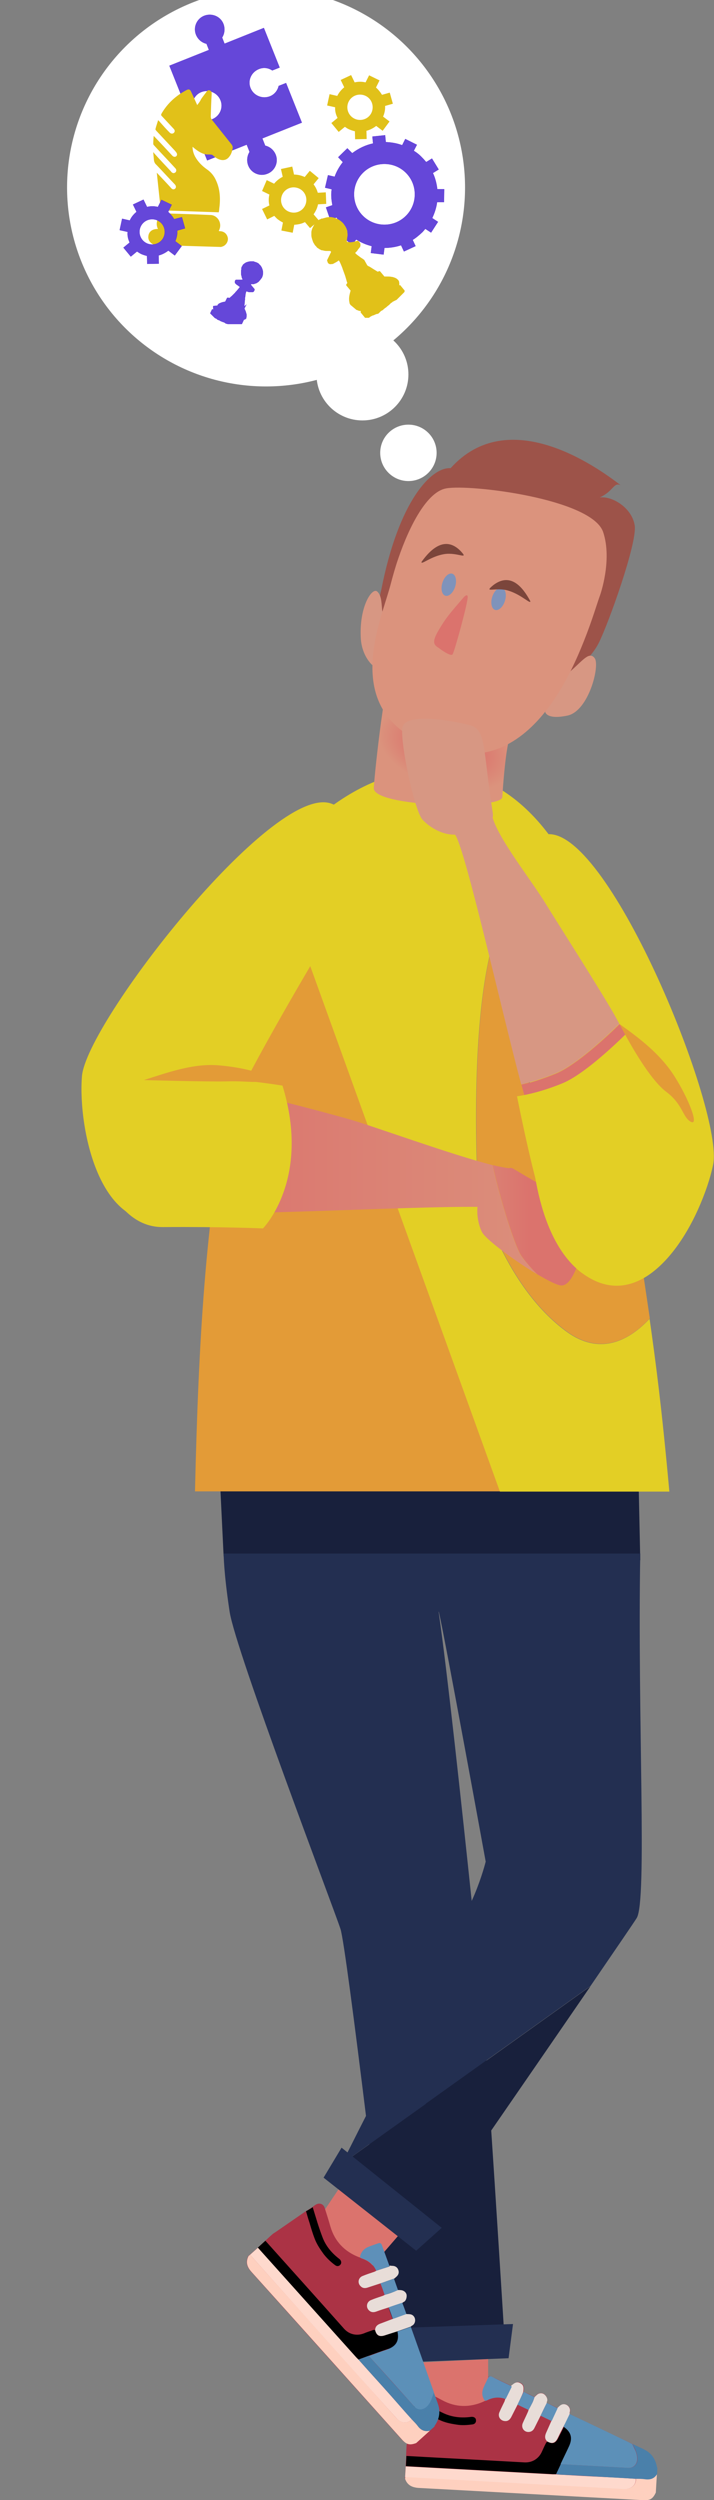 <?xml version="1.0" encoding="utf-8"?>
<!-- Generator: Adobe Illustrator 26.1.0, SVG Export Plug-In . SVG Version: 6.00 Build 0)  -->
<svg version="1.1" id="Calque_1" xmlns="http://www.w3.org/2000/svg" xmlns:xlink="http://www.w3.org/1999/xlink" x="0px" y="0px"
	 viewBox="0 0 321.5 1125.7" style="enable-background:new 0 0 321.5 1125.7;" xml:space="preserve">
<rect x="0" y="0" width="321.5" height="1125.7" fill="#808080" stroke="none"/>
<style type="text/css">
	.st0{fill:#AB3345;}
	.st1{fill:#18203C;}
	.st2{fill:#232F51;}
	.st3{fill:#DB736D;}
	.st4{fill:#E3CF25;}
	.st5{fill:#E39B37;}
	.st6{fill:url(#SVGID_1_);}
	.st7{fill:#FED0BF;}
	.st8{fill:#FED9CD;}
	.st9{fill:#4A80AA;}
	.st10{fill:#5C90B8;}
	.st11{fill:#E8DDD8;}
	.st12{fill:#E8DDD9;}
	.st13{fill:#5E90B9;}
	.st14{fill:#5F91B9;}
	.st15{fill:url(#SVGID_00000106865115777460764740000003689159256306339007_);}
	.st16{fill:#9D5349;}
	.st17{fill:#D79783;}
	.st18{fill:url(#SVGID_00000076566973320042323070000010172030276582882434_);}
	.st19{fill:#DB937D;}
	.st20{fill:#7F93BB;}
	.st21{fill:#7B453B;}
	.st22{fill:#FFFFFF;}
	.st23{fill:#6547D9;stroke:#4D1BD9;stroke-width:0.1;stroke-miterlimit:10;}
	.st24{fill:#E1C119;}
</style>
<g id="a">
</g>
<g id="b">
	<path class="st0" d="M290.7,1103.3c-1.9-1.1-4-1.9-6-2.9c-0.5-0.3-1-0.5-1.6-0.8c-8.9-4.2-17.8-8.5-26.6-12.7c0-0.2,0-0.5,0.1-0.7
		c0.7-1.7-0.8-3.8-2.8-3.7c-1.2,0.1-1.9,0.9-2.7,1.7c-1.6-0.8-3.3-1.6-4.9-2.3c0-0.2,0-0.5,0.1-0.7c0.5-1.1-0.3-2.5-1.2-3.2
		c-0.8-0.7-2.1-0.7-3.1,0c-0.5,0.3-0.9,0.8-1.3,1.2c-1.6-0.8-3.3-1.6-4.9-2.3c0-0.4,0.1-0.8,0.1-1.2c0.1-1.4-0.4-2.3-1.7-2.9
		c-1-0.5-2.1-0.2-3.1,0.7c-0.3,0.3-0.6,0.5-0.9,0.7c-2.9-1.4-5.8-2.7-8.7-4.1c-0.9-0.4-1.5-0.3-2,0.6c-0.6,1.4-1.4,2.8-2,4.3
		c-0.8,2.1-0.6,4.1,0.7,5.9c-0.1,0.1-0.2,0.2-0.4,0.2c-6.3,2.8-12.6,2.7-18.7-0.6c-2.6-1.4-5.2-2.8-7.9-4.2c-1.7-0.8-3.3,0-3.7,1.8
		c-0.1,0.6-0.2,1.2-0.3,1.8c-0.2,1.2-0.5,2.3-0.8,3.5c-0.9,5-1.8,10-2.8,15c-0.2,0.8-0.3,1.7-0.5,2.5c-0.1,1.5-0.2,3.1-0.2,4.6
		s-0.2,3.1-0.2,4.6c-0.1,1.6-0.2,3.2-0.3,4.8l-0.1,0.9c1,2.9,3.1,3.9,6.1,4.1c33.6,1.8,67.3,3.7,100.9,5.5c3.3,0.2,4.5-0.5,5.9-3.4
		c0.1-2.8,0.3-5.6,0.5-8.4c0-0.9,0.1-1.8,0.1-2.7c-0.1-0.2-0.2-0.3-0.2-0.5C295.1,1107.5,293.5,1105,290.7,1103.3L290.7,1103.3z"/>
	<path class="st0" d="M197.5,1083.4c-0.6-2.1-1.4-4.2-2.2-6.3c-0.2-0.6-0.4-1.1-0.6-1.7c-3.3-9.3-6.6-18.6-9.8-27.8
		c0.2-0.1,0.3-0.3,0.5-0.4c1.7-0.7,2.1-3.2,0.6-4.6c-0.9-0.8-2-0.7-3.1-0.7c-0.6-1.7-1.2-3.4-1.9-5.1c0.2-0.1,0.3-0.3,0.5-0.4
		c1.1-0.4,1.5-2,1.4-3.1c-0.1-1.1-1.1-2-2.2-2.2c-0.6-0.1-1.2,0-1.7-0.1c-0.6-1.7-1.2-3.4-1.8-5.1c0.3-0.3,0.6-0.5,0.9-0.8
		c1.1-1,1.3-1.9,0.8-3.2c-0.4-1.1-1.3-1.7-2.7-1.7c-0.4,0-0.8-0.1-1.2-0.1c-1.1-3-2.2-6-3.3-9.1c-0.3-0.9-0.8-1.3-1.8-0.9
		c-1.5,0.6-3,1-4.4,1.6c-2.1,0.9-3.3,2.4-3.7,4.7c-0.1,0-0.3,0-0.4-0.1c-6.5-2.5-10.8-7-12.8-13.7c-0.9-2.8-1.7-5.7-2.6-8.5
		c-0.6-1.8-2.3-2.4-3.9-1.4c-0.5,0.3-1,0.7-1.5,1.1c-1,0.6-2,1.3-3,1.9c-4.2,2.9-8.4,5.8-12.6,8.7c-0.7,0.5-1.4,1-2.1,1.4
		c-1.2,1-2.3,2.1-3.4,3.1c-1.2,1-2.3,2.1-3.4,3.1c-1.2,1.1-2.4,2.2-3.6,3.2l-0.7,0.6c-1.4,2.8-0.6,5,1.4,7.2
		c22.5,25.1,45,50.1,67.5,75.2c2.2,2.4,3.6,2.8,6.6,1.8c2.1-1.9,4.2-3.7,6.2-5.6c0.7-0.6,1.3-1.2,2-1.8c0.1-0.2,0.1-0.3,0.2-0.5
		C197.7,1089.5,198.3,1086.6,197.5,1083.4L197.5,1083.4z"/>
	<g>
		<path class="st1" d="M216.1,890.5c2.2,17.8,11.4,167.8,11.4,167.8h-50.1c0,0-3.2-27.2-7.3-61.1l0,0L216.1,890.5L216.1,890.5z"/>
		<polyline class="st1" points="287.2,651.2 288.3,702.5 100.7,700.8 98.3,651.2 284.3,651.2 		"/>
		<polygon class="st2" points="231,1046.4 173.3,1048.4 176,1063.9 229,1061.8 		"/>
		<polygon class="st3" points="219.8,1062.2 219.8,1083.7 188.1,1083.7 185.7,1063.9 		"/>
		<polygon class="st3" points="179.7,1006.2 165.6,1022.5 141.7,1001.7 152.8,985.2 		"/>
		<path class="st2" d="M100.7,699.5c0,0,0,8.5,2.7,26.2s46.9,133.6,49.9,142.8c1.4,4.1,6.4,42.8,11.5,84.2
			c-4.7,9.2-8.5,16.9-11,21.7l12.5-9c1.3,10.8,2.6,21.6,3.9,31.8l0,0l21.5-50l74.2-53c11.2-16.4,19.5-28.5,20.8-30.6
			c4.8-7.8,0.3-90,1.6-164.1L100.7,699.5L100.7,699.5z M212.4,855.9c-4.3-40.8-11.1-104.3-14.9-130.2h0.1
			c3,13.1,21.1,112.5,21.1,112.5C218.2,840.2,216.1,847.8,212.4,855.9L212.4,855.9z"/>
		<path class="st1" d="M151,980c0,0,1-2,2.8-5.6l0,0l112.1-80.1c-29.7,43.3-80.4,116.7-80.4,116.7L151,980L151,980z"/>
		<polygon class="st2" points="198.9,1003.1 153.8,967 145.7,980.5 187.4,1013.4 		"/>
	</g>
	<path class="st4" d="M148.8,361.7c-26.6-8.4-110,98.9-111.9,122.9c-1.9,24.1,8.7,75.7,43,63.2c34.3-12.5,56.5-51.9,56.5-51.9
		S179.4,371.4,148.8,361.7L148.8,361.7z"/>
	<path class="st5" d="M227.6,671.5H87.8c1.6-69,4.8-121.5,14.9-173.5c5.5-11,21.5-36.6,37-63.1L227.6,671.5L227.6,671.5z"/>
	<path class="st5" d="M255.5,599.7c-29.6-21.3-40.3-65.3-40.3-65.3s-4.9-86.5,10.4-119.8c-6.4,39.1,16.3,80.6,16.3,80.6
		s-8.9,56.9,20.7,78.2c9.9,7.1,19.1,6.6,27.3,2c0.9,6.1,1.8,12.2,2.7,18.2C282.5,604.5,269.6,609.8,255.5,599.7L255.5,599.7z"/>
	<g>
		
			<linearGradient id="SVGID_1_" gradientUnits="userSpaceOnUse" x1="875.6" y1="573.874" x2="832.99" y2="574.254" gradientTransform="matrix(-1 0 0 -1 1071.28 1126)">
			<stop  offset="0" style="stop-color:#DB937D"/>
			<stop  offset="1" style="stop-color:#DB736D"/>
		</linearGradient>
		<path class="st6" d="M241.5,532.3c-3-1.7-6.2-3.6-9.9-5.8c-1.1-0.7-1.7-0.8-2.4-0.5c-1.8-0.2-4.3-0.7-7.3-1.4l0,0
			c3.6,16.3,10.1,36.7,12.9,40.8c2.8,4.1,7.2,8.4,7.2,8.4l3.5,2c2.8,1.5,5.1,2.6,6.6,2.9c3,0.7,5.5-2.9,7.5-7.9
			C249.7,562,244.4,547.2,241.5,532.3L241.5,532.3z"/>
		<path class="st4" d="M247,375.6c-26-34.5-63.3-37.8-97.8-12.5c-13.4,9.8-28.3,63.7-40.9,128.3c5.5-11,15.9-30,31.4-56.4
			l85.4,236.6h76.3c-3.5-38.5-6.1-58-8.9-77.8c-10.1,10.8-23,16.1-37.1,6c-29.6-21.3-40.3-65.3-40.3-65.3s-4.9-86.5,10.4-119.8
			c-6.4,39.1,13.3,68.1,13.3,68.1s-2.1,25,2.6,49.6c2.8,14.9,8.2,29.6,18,38.6c1,0.9,2,1.8,3.1,2.5c9.9,7.1,19.1,6.6,27.3,2
			c10.3-5.9,18.8-18.3,24.4-30.7c3.3-7.3,5.7-14.5,6.9-20.4C326,500.6,274.9,374.7,247,375.6L247,375.6z"/>
	</g>
	<path class="st3" d="M279,461.1c3.2,5.9,3.8,6.9,5.3,10c1.3,2.5-26.2,42.8-44.3,33c-0.4-0.2-0.9-1.5-1.7-3.7
		c-0.9-2.7-2.1-6.9-3.5-12c3.7-0.8,9.1-2.4,15.5-5C259.7,479.5,273.6,466.4,279,461.1L279,461.1z"/>
	<path class="st4" d="M305.7,499.9c-11.9-18.7-21.4-36.8-21.4-36.8s-19.1,19.7-30.9,24.6c-11.8,4.9-20.6,5.9-20.6,5.9
		s9.1,46.4,14.3,55.3S305.7,499.9,305.7,499.9L305.7,499.9z"/>
	<g>
		<path class="st0" d="M187.2,1080.1c0.1-0.6,0.2-1.2,0.3-1.8c0.4-1.8,2-2.6,3.7-1.8c2.6,1.4,5.2,2.8,7.9,4.2
			c6.1,3.3,12.4,3.4,18.7,0.6c0.1-0.1,0.2-0.2,0.4-0.2c0.4-0.1,0.7-0.2,1-0.3c2.7-1.3,5.5-1.6,8.3-0.5c-0.1,0.3-0.2,0.7-0.3,1
			c-0.8,1.7-1.6,3.4-2.4,5.1c-0.8,1.8,0.6,3.7,2.6,3.8c1.4,0.1,2.2-0.7,2.8-1.8c0.9-1.8,1.8-3.7,2.8-5.5c1.7,0.8,3.3,1.6,5,2.4
			c-0.1,0.4-0.2,0.8-0.4,1.1c-0.7,1.6-1.6,3.2-2.2,4.8c-0.9,2.1,0.6,4.2,2.8,4c1.2-0.1,2-0.9,2.5-1.9c0.9-1.8,1.8-3.6,2.7-5.4
			c1.7,0.8,3.3,1.6,5,2.4c-0.8,1.8-1.6,3.6-2.4,5.4c-0.6,1.3-0.7,2.6,0.4,3.8c-0.2,0.2-0.4,0.4-0.6,0.6c-0.6,1.3-1.3,2.6-1.9,4
			c-1.2,2.9-4.1,5.1-7.9,4.8c-17.7-1-35.4-2-53.1-2.9l0.2-4.6c0.2-0.8,0.4-1.7,0.5-2.5c0.9-5,1.8-10,2.8-15c1.6,0.9,3.2,1.8,4.8,2.6
			c2.2,1.2,4.4,2.3,6.7,3.4c2.5,1.1,5.1,1.7,7.8,2.1c2.4,0.3,4.7,0.2,7.1-0.1c1.2-0.2,1.6-1,1.5-2.1c-0.2-0.9-1.1-1.4-2.1-1.3
			c-4.3,0.6-8.5,0.2-12.4-1.6C195.6,1084.6,191.4,1082.3,187.2,1080.1L187.2,1080.1z"/>
		<path class="st7" d="M295.3,1122.3c-1.4,2.9-2.6,3.6-5.9,3.4c-33.6-1.8-67.3-3.7-100.9-5.5c-2.9-0.2-5.1-1.2-6.1-4.1l0.1-0.9
			c32.9,1.8,65.8,3.6,98.7,5.4c2.7,0.2,5.3-1.4,5.2-4.6c1.4,0.1,2.7,0,4,0.2c2.3,0.3,4.1-0.3,5.4-2.4L295.3,1122.3L295.3,1122.3z"/>
		<path class="st8" d="M286.3,1116.1c0.1,3.2-2.5,4.7-5.2,4.6c-32.9-1.8-65.8-3.6-98.7-5.4l0.3-4.8c22.1,1.2,44.1,2.4,66.2,3.6
			c0.5,0,0.9,0,1.4,0c0.4,0,0.9,0.1,1.3,0.1c6.9,0.4,13.9,0.8,20.8,1.1C277.1,1115.5,281.7,1115.8,286.3,1116.1L286.3,1116.1z"/>
		<path d="M250.4,1114c-0.5,0-1,0-1.4,0c-22.1-1.2-44.1-2.4-66.2-3.6l0.2-4.6c17.7,1,35.4,1.9,53.1,2.9c3.8,0.2,6.6-1.9,7.9-4.8
			c0.6-1.3,1.2-2.7,1.9-4c0.1-0.2,0.4-0.4,0.6-0.6c2.1,1.3,3.6,0.9,4.8-1.4c0.9-1.8,1.8-3.5,2.6-5.2c3.6,2.3,4.3,5.2,2.4,9.1
			c-1.3,2.6-2.5,5.2-3.7,7.8L250.4,1114L250.4,1114z"/>
		<path class="st9" d="M250.4,1114c0.7-1.5,1.4-3,2.1-4.5c10.2,0.6,20.4,1.1,30.6,1.7c1.7,0.1,3.2-1,3.7-2.6c0.5-1.7,0.1-3.4-0.5-5
			c-0.4-1.1-1-2.1-1.5-3.2c2,1,4.1,1.8,6,2.9c2.8,1.6,4.4,4.2,5,7.4c0,0.2,0.1,0.3,0.2,0.5l-0.1,2.7c-1.2,2.1-3,2.7-5.4,2.4
			c-1.3-0.2-2.7-0.2-4-0.2c-4.6-0.3-9.2-0.5-13.9-0.8c-6.9-0.4-13.9-0.8-20.8-1.1C251.2,1114.1,250.8,1114,250.4,1114L250.4,1114z"
			/>
		<path class="st10" d="M284.7,1100.4c0.5,1.1,1,2.1,1.5,3.2c0.6,1.6,1,3.3,0.5,5c-0.5,1.6-2,2.7-3.7,2.6
			c-10.2-0.6-20.4-1.1-30.6-1.7c1.2-2.6,2.5-5.2,3.7-7.8c1.9-3.9,1.1-6.7-2.4-9.1c0.9-1.9,1.8-3.8,2.8-5.7
			c8.9,4.2,17.8,8.5,26.6,12.7C283.7,1099.9,284.2,1100.2,284.7,1100.4L284.7,1100.4z"/>
		<path class="st11" d="M233,1082.8c-0.9,1.8-1.9,3.7-2.8,5.5c-0.6,1.1-1.4,1.9-2.8,1.8c-2-0.1-3.3-1.9-2.6-3.8
			c0.7-1.7,1.6-3.4,2.4-5.1c0.1-0.3,0.2-0.7,0.3-1c0.9-1.8,1.8-3.7,2.7-5.5c0-0.1-0.1-0.2-0.2-0.4c0.3-0.2,0.6-0.5,0.9-0.7
			c1-0.9,2.1-1.2,3.1-0.7c1.3,0.6,1.8,1.4,1.7,2.9c0,0.4-0.1,0.8-0.1,1.2C234.9,1078.9,233.9,1080.8,233,1082.8L233,1082.8z"/>
		<path class="st11" d="M243.4,1087.7c-0.9,1.8-1.8,3.6-2.7,5.4c-0.5,1.1-1.3,1.8-2.5,1.9c-2.2,0.2-3.7-1.9-2.8-4
			c0.7-1.6,1.5-3.2,2.2-4.8c0.2-0.4,0.3-0.8,0.4-1.1c0.6-1.1,1.2-2.2,1.8-3.4c0.4-0.8,0.6-1.6,0.9-2.4c0.4-0.4,0.8-0.8,1.3-1.2
			c0.9-0.7,2.3-0.7,3.1,0c0.9,0.7,1.7,2.1,1.2,3.2c-0.1,0.2-0.1,0.4-0.1,0.7C245.2,1083.9,244.3,1085.8,243.4,1087.7L243.4,1087.7z"
			/>
		<path class="st12" d="M256.5,1086.9c-0.9,1.9-1.8,3.8-2.8,5.7c-0.9,1.7-1.8,3.5-2.6,5.2c-1.1,2.3-2.6,2.7-4.8,1.4
			c-1.1-1.2-1-2.4-0.4-3.8c0.8-1.8,1.6-3.6,2.4-5.4c0.9-1.9,1.8-3.9,2.7-5.8c0.8-0.7,1.4-1.6,2.7-1.7c2-0.1,3.5,2,2.8,3.7
			C256.5,1086.5,256.5,1086.7,256.5,1086.9L256.5,1086.9z"/>
		<path d="M187.2,1080.1c4.2,2.2,8.3,4.5,12.6,6.5c3.9,1.8,8.1,2.2,12.4,1.6c1.1-0.1,2,0.4,2.1,1.3c0.2,1-0.3,1.9-1.5,2.1
			c-2.3,0.3-4.7,0.5-7.1,0.1c-2.7-0.4-5.3-0.9-7.8-2.1c-2.3-1-4.5-2.2-6.7-3.4c-1.6-0.8-3.2-1.7-4.8-2.6
			C186.7,1082.4,187,1081.3,187.2,1080.1L187.2,1080.1z"/>
		<path class="st13" d="M230.2,1074.3c0.1,0.1,0.2,0.3,0.2,0.4c-0.9,1.8-1.8,3.7-2.7,5.5c-2.9-1.1-5.6-0.8-8.3,0.5
			c-0.3,0.2-0.7,0.2-1,0.3c-1.4-1.8-1.6-3.8-0.7-5.9c0.6-1.5,1.3-2.8,2-4.3c0.4-1,1.1-1.1,2-0.6
			C224.4,1071.6,227.3,1072.9,230.2,1074.3L230.2,1074.3z"/>
		<path class="st14" d="M251.1,1084.3c-0.9,1.9-1.8,3.9-2.7,5.8c-1.7-0.8-3.3-1.6-5-2.4c0.9-1.9,1.9-3.9,2.8-5.8
			C247.8,1082.7,249.5,1083.5,251.1,1084.3L251.1,1084.3z"/>
		<path class="st14" d="M240.7,1079.3c-0.3,0.8-0.6,1.6-0.9,2.4c-0.6,1.2-1.2,2.3-1.8,3.4c-1.7-0.8-3.3-1.6-5-2.4
			c0.9-1.9,1.9-3.8,2.8-5.8C237.5,1077.8,239.1,1078.5,240.7,1079.3L240.7,1079.3z"/>
	</g>
	<g>
		<path class="st0" d="M140.8,993.8c0.5-0.4,1-0.7,1.5-1.1c1.6-1,3.3-0.4,3.9,1.4c0.9,2.8,1.8,5.7,2.6,8.5c2,6.7,6.4,11.2,12.8,13.7
			c0.1,0,0.3,0.1,0.4,0.1c0.3,0.2,0.6,0.4,1,0.5c2.9,1,5,2.7,6.3,5.5c-0.3,0.2-0.6,0.4-1,0.5c-1.8,0.7-3.6,1.2-5.3,1.9
			c-1.8,0.8-2.2,3-0.9,4.5c0.9,1,2,1.1,3.2,0.7c1.9-0.7,3.9-1.3,5.8-1.9c0.6,1.7,1.2,3.5,1.9,5.2c-0.4,0.2-0.7,0.4-1.1,0.5
			c-1.7,0.6-3.3,1.1-5,1.8c-2.1,0.8-2.5,3.4-0.8,4.8c0.9,0.8,2,0.8,3.1,0.4c1.9-0.6,3.8-1.3,5.7-1.9c0.6,1.7,1.2,3.5,1.9,5.2
			c-1.8,0.7-3.7,1.4-5.5,2.1c-1.4,0.5-2.3,1.4-2.4,2.9c-0.3,0-0.6-0.1-0.9,0c-1.4,0.5-2.8,0.9-4.1,1.5c-2.9,1.2-6.5,0.7-9-2.1
			c-11.8-13.2-23.6-26.4-35.4-39.6l3.4-3.1c0.7-0.5,1.4-0.9,2.1-1.4c4.2-2.9,8.4-5.8,12.6-8.7c0.5,1.8,1,3.5,1.6,5.3
			c0.8,2.4,1.5,4.8,2.3,7.1c1,2.5,2.4,4.8,4.1,7c1.4,1.9,3.2,3.5,5.1,4.9c0.9,0.7,1.9,0.5,2.5-0.4c0.5-0.7,0.2-1.8-0.6-2.4
			c-3.4-2.6-6.1-5.8-7.6-9.8C143.5,1002.9,142.2,998.3,140.8,993.8L140.8,993.8z"/>
		<path class="st7" d="M187.4,1100c-3,1.1-4.4,0.7-6.6-1.8c-22.5-25.1-45-50.2-67.5-75.2c-2-2.2-2.8-4.4-1.4-7.2l0.7-0.6
			c22,24.5,44,49,65.9,73.6c1.8,2,4.8,2.8,6.9,0.5c0.9,1,1.9,1.9,2.7,3c1.4,1.9,3.1,2.7,5.5,2.1L187.4,1100L187.4,1100z"/>
		<path class="st8" d="M185.4,1089.3c-2.1,2.3-5.1,1.6-6.9-0.5c-22-24.5-44-49.1-65.9-73.6l3.6-3.2c14.8,16.5,29.5,32.9,44.3,49.4
			c0.3,0.3,0.7,0.7,1,1c0.3,0.3,0.6,0.7,0.8,1c4.6,5.2,9.3,10.3,13.9,15.5C179.3,1082.4,182.3,1085.9,185.4,1089.3L185.4,1089.3z"/>
		<path d="M161.4,1062.4c-0.3-0.3-0.7-0.7-1-1c-14.8-16.5-29.5-32.9-44.3-49.4l3.4-3.1c11.8,13.2,23.7,26.4,35.4,39.6
			c2.5,2.8,6,3.3,9,2.1c1.4-0.6,2.8-1,4.1-1.5c0.3-0.1,0.6,0,0.9,0c0.6,2.5,1.9,3.2,4.4,2.4c1.9-0.6,3.7-1.2,5.6-1.8
			c0.9,4.2-0.6,6.7-4.7,8.1c-2.7,0.9-5.4,1.9-8.2,2.9L161.4,1062.4L161.4,1062.4z"/>
		<path class="st9" d="M161.4,1062.4c1.6-0.6,3.1-1.1,4.6-1.7c6.8,7.6,13.6,15.2,20.5,22.8c1.1,1.2,2.9,1.6,4.4,0.8
			c1.6-0.9,2.5-2.3,3.2-3.9c0.5-1.1,0.8-2.2,1.2-3.3c0.7,2.1,1.6,4.2,2.2,6.3c0.8,3.1,0.1,6.1-1.7,8.7c-0.1,0.1-0.1,0.3-0.2,0.5
			l-2,1.8c-2.3,0.6-4.1-0.2-5.5-2.1c-0.8-1.1-1.8-2-2.7-3c-3.1-3.4-6.1-6.9-9.2-10.4c-4.6-5.2-9.3-10.3-13.9-15.5
			C162,1063.1,161.7,1062.8,161.4,1062.4L161.4,1062.4z"/>
		<path class="st10" d="M195.4,1077.2c-0.4,1.1-0.8,2.2-1.2,3.3c-0.7,1.6-1.6,3.1-3.2,3.9c-1.5,0.8-3.3,0.5-4.4-0.8
			c-6.8-7.6-13.6-15.2-20.5-22.8c2.7-1,5.4-2,8.2-2.9c4.1-1.4,5.6-3.9,4.7-8.1c2-0.7,4-1.4,6-2.1c3.3,9.3,6.6,18.6,9.8,27.8
			C195,1076,195.2,1076.6,195.4,1077.2L195.4,1077.2z"/>
		<path class="st11" d="M171.3,1028.1c-1.9,0.6-3.9,1.3-5.8,1.9c-1.2,0.4-2.3,0.3-3.2-0.7c-1.4-1.4-1-3.7,0.9-4.5
			c1.7-0.7,3.5-1.3,5.3-1.9c0.3-0.1,0.6-0.3,1-0.5c1.9-0.6,3.9-1.3,5.8-1.9c0.1,0,0.1-0.3,0.1-0.4c0.4,0,0.8,0.1,1.2,0.1
			c1.4,0,2.3,0.7,2.7,1.7c0.5,1.3,0.2,2.3-0.8,3.2c-0.3,0.3-0.6,0.5-0.9,0.8C175.3,1026.7,173.3,1027.4,171.3,1028.1L171.3,1028.1z"
			/>
		<path class="st11" d="M175.1,1038.9c-1.9,0.6-3.8,1.2-5.7,1.9c-1.1,0.4-2.2,0.4-3.1-0.4c-1.7-1.4-1.3-4,0.8-4.8
			c1.6-0.7,3.3-1.2,5-1.8c0.4-0.1,0.7-0.3,1.1-0.5c1.2-0.4,2.4-0.7,3.6-1.2c0.8-0.3,1.6-0.7,2.4-1c0.6,0,1.2,0,1.7,0.1
			c1.1,0.2,2.1,1.1,2.2,2.2c0.1,1.1-0.3,2.7-1.4,3.1c-0.2,0.1-0.4,0.3-0.5,0.4C179.1,1037.5,177.1,1038.2,175.1,1038.9L175.1,1038.9
			z"/>
		<path class="st12" d="M184.9,1047.6c-2,0.7-4,1.4-6,2.1c-1.9,0.6-3.7,1.2-5.6,1.8c-2.4,0.8-3.8,0.1-4.4-2.4c0.1-1.6,1-2.4,2.4-2.9
			c1.9-0.7,3.7-1.4,5.5-2.1c2-0.7,4-1.5,6.1-2.2c1.1,0.1,2.2-0.1,3.1,0.7c1.5,1.3,1.1,3.9-0.6,4.6
			C185.3,1047.3,185.1,1047.5,184.9,1047.6L184.9,1047.6z"/>
		<path d="M140.8,993.8c1.4,4.5,2.7,9.1,4.4,13.5c1.5,4,4.2,7.2,7.6,9.8c0.8,0.6,1.1,1.7,0.6,2.4c-0.6,0.9-1.6,1.1-2.5,0.4
			c-1.9-1.4-3.6-3-5.1-4.9c-1.6-2.2-3.1-4.4-4.1-7c-0.9-2.3-1.6-4.7-2.3-7.1c-0.6-1.8-1.1-3.5-1.6-5.3
			C138.8,995.1,139.8,994.5,140.8,993.8L140.8,993.8z"/>
		<path class="st13" d="M175.3,1020.1c-0.1,0.1-0.1,0.4-0.1,0.4c-1.9,0.7-3.9,1.3-5.8,1.9c-1.2-2.8-3.4-4.5-6.3-5.5
			c-0.3-0.1-0.6-0.3-1-0.5c0.3-2.3,1.6-3.8,3.7-4.7c1.4-0.6,3-1.1,4.4-1.6c1-0.4,1.5,0,1.8,0.9
			C173.1,1014,174.2,1017.1,175.3,1020.1L175.3,1020.1z"/>
		<path class="st14" d="M183,1041.9c-2,0.7-4,1.5-6.1,2.2c-0.6-1.7-1.2-3.5-1.9-5.2c2-0.7,4.1-1.4,6.1-2.1
			C181.8,1038.5,182.4,1040.2,183,1041.9L183,1041.9z"/>
		<path class="st14" d="M179.2,1031.1c-0.8,0.3-1.6,0.8-2.4,1c-1.2,0.4-2.4,0.8-3.6,1.2c-0.6-1.7-1.2-3.5-1.9-5.2
			c2-0.7,4.1-1.4,6.1-2.1C178,1027.7,178.6,1029.4,179.2,1031.1L179.2,1031.1z"/>
	</g>
	
		<linearGradient id="SVGID_00000153687122455204271960000007238126132660793985_" gradientUnits="userSpaceOnUse" x1="806.8" y1="591.939" x2="981.27" y2="591.939" gradientTransform="matrix(-1 0 0 -1 1071.28 1126)">
		<stop  offset="0" style="stop-color:#DB937D"/>
		<stop  offset="1" style="stop-color:#DB736D"/>
	</linearGradient>
	<path style="fill:url(#SVGID_00000153687122455204271960000007238126132660793985_);" d="M107.1,492.4c2.4-1.5,37.1,7.9,49.3,11.3
		c10.2,2.8,47.3,16.4,65.4,20.9l0,0c3.6,16.3,10.1,36.7,12.9,40.8c2.8,4.1,7.2,8.4,7.2,8.4l3.5,2c-10.2-5.6-26.5-17.3-28.4-21.1
		c-1.3-2.6-2.4-6.9-2-11.3c-32.8-0.3-117.7,4.6-120.6,1.9C80.1,530.6,104.7,493.9,107.1,492.4L107.1,492.4z"/>
	<path class="st4" d="M127.2,488.8c-27.6-4.4-90.6-9.6-89.7,4.3c0.9,13.9,8.9,59.6,35.8,59.4s45.1,0.6,45.1,0.6
		S140.2,531.1,127.2,488.8L127.2,488.8z"/>
	<path class="st5" d="M279,461.1c8.7,6.2,18.3,13.4,24.7,23.5c6.4,10.1,11.2,22.5,7.4,20.5s-3.5-7.8-11.1-13.5
		C290.8,484.7,279,461.1,279,461.1L279,461.1z"/>
	<path class="st5" d="M64.8,486.3c10.2-3.2,22.2-7.7,34-6.6c11.9,1,24.8,4.7,20.8,6.5s-8,0.4-17.5,0.7
		C92.7,487.1,64.8,486.3,64.8,486.3L64.8,486.3z"/>
	<path class="st16" d="M256.4,303.3c0,0,8.9-5.3,13.2-13.8s17.4-45,16.2-52.9S275.7,223.2,270,224c6.3-2.8,6.3-7.1,9.5-5.5
		c-11.5-8.9-50.7-36.5-76.6-7.7c-8.5-0.6-23.3,14.4-31.2,54.7c-2,7.3-1.4,16.8-1.4,16.8L256.4,303.3L256.4,303.3z"/>
	<path class="st17" d="M256.9,302.2c5.7-5,8.5-9.1,10.9-5.8s-2.7,23.8-12.3,25.8s-10-1.7-10-1.7L256.9,302.2L256.9,302.2z"/>
	<path class="st17" d="M172.2,275.5c-0.5-3-0.1-7.3-2.4-9.2s-8.3,7-7.3,21.7c0.7,7.8,5.2,11.5,5.2,11.5"/>
	<g>
		
			<radialGradient id="SVGID_00000104678082606108143080000014169735349859526335_" cx="168.602" cy="1174.247" r="31.33" gradientTransform="matrix(0.974 0.268 0.126 -0.557 -111.077 945.535)" gradientUnits="userSpaceOnUse">
			<stop  offset="1.000000e-02" style="stop-color:#DB746D"/>
			<stop  offset="0.44" style="stop-color:#DB756D"/>
			<stop  offset="1" style="stop-color:#DB937D"/>
		</radialGradient>
		<path style="fill:url(#SVGID_00000104678082606108143080000014169735349859526335_);" d="M199.2,335.1
			c-13.6-4.3-21.7-11.2-26.3-19.2c-0.4,2.8-0.9,6.2-1.4,9.8c-1.5,11.1-2.9,24.2-3.2,29.1c-0.4,8.7,57.6,9.8,57.9,4.1
			c0.2-3.7,0.8-12.4,1.9-20.1c0.4-2.5,0.8-4.8,1.3-6.9C221,337,211,338.9,199.2,335.1L199.2,335.1z"/>
		<path class="st19" d="M175.9,263.1c1-3.8,2.1-7.8,3.5-11.8c5.1-14.9,13-29.9,21.5-31.4c10.9-2,65.7,4.7,70.7,19.7
			c4.2,12.7-1.4,28.4-1.4,28.4c-1.2,3.2-3.5,11.2-7.3,20.7c-6.4,16.2-17,36.8-33.5,46c-8.4,4.7-18.4,6.4-30.2,3
			c-13.6-3.9-21.7-10.1-26.3-17.4C161.1,301.6,172.6,275.8,175.9,263.1L175.9,263.1z"/>
	</g>
	<ellipse transform="matrix(0.3 -0.954 0.954 0.3 -100.02 402.855)" class="st20" cx="224.4" cy="269.6" rx="5.2" ry="3"/>
	<ellipse transform="matrix(0.3 -0.954 0.954 0.3 -109.614 377.017)" class="st20" cx="202" cy="263.2" rx="5.2" ry="3"/>
	<path class="st3" d="M209,268.7c-6.8,7.9-8.2,9.5-11.4,14.9s-2.4,6.7-0.1,8.1c0,0,5.4,4.2,6.3,2.9s7-23.7,6.8-25.9
		C210.5,267.2,209,268.7,209,268.7L209,268.7z"/>
	<path class="st21" d="M238.8,270.7c-3.4-6.4-8.9-13.1-16.6-7.3c-4.9,4,1,0.7,6.9,2.6S238.9,272.2,238.8,270.7L238.8,270.7z"/>
	<path class="st21" d="M189.8,253c4.2-5.9,10.6-11.8,17.4-5.1c4.4,4.6-1.1,0.6-7.2,1.6S189.5,254.6,189.8,253L189.8,253z"/>
	<path class="st17" d="M181.2,327.6c1.2-7,22.7-3.1,30.3-1.1c7.6,2,5.8,10.2,10.4,39.6c0.1,1,0.1,1.5-0.1,2
		c3,10.2,17.5,28.2,24.1,39.1c3.6,5.9,26.7,42.1,31.8,51.6c0.4,0.8,0.8,1.5,1.2,2.2c-5.4,5.3-19.3,18.5-28.7,22.3
		c-6.3,2.6-11.8,4.1-15.5,5c-8.8-32.9-25.3-106.6-29.8-112.5l0,0c-6.3,0.2-12.1-3.9-14.7-6.8C186.7,365.1,180.1,334.7,181.2,327.6
		L181.2,327.6z"/>
	<g>
		<circle class="st22" cx="183.9" cy="203.9" r="12.7"/>
		<circle class="st22" cx="163.2" cy="168.6" r="20.7"/>
		<circle class="st22" cx="119.8" cy="84.4" r="89.6"/>
		<path class="st23" d="M121.5,43.4c2.1-0.8,3.5-2.6,4-4.7l3.3-1.3l7.1,17.8l-17.8,7.1l1.3,3.3c2.1,0.5,3.8,1.9,4.7,4
			c1.4,3.4-0.3,7.3-3.7,8.6c-3.4,1.4-7.3-0.3-8.6-3.7c-0.8-2.1-0.5-4.4,0.6-6.1l-1.3-3.3l-17.8,7.1l-7.1-17.8l3.3-1.3
			c1.8,1.2,4,1.5,6.1,0.6c3.4-1.4,5.1-5.2,3.7-8.6c-1.4-3.4-5.2-5-8.6-3.7c-2.1,0.8-3.5,2.6-4,4.7l-3.3,1.3l-7.1-17.8l17.8-7.1
			L93,19.7c-2.1-0.5-3.8-1.9-4.7-4c-1.4-3.4,0.3-7.3,3.7-8.6s7.3,0.3,8.6,3.7c0.8,2.1,0.5,4.4-0.6,6.1l1.1,2.8l17.7-7.1l7.1,17.8
			l-3.3,1.3c-1.8-1.2-4-1.5-6.1-0.6c-3.4,1.4-5.1,5.2-3.7,8.6S118.1,44.7,121.5,43.4L121.5,43.4z"/>
		<path class="st23" d="M149.7,92.4l-2.9,1l1.9,5.5l2.9-1c1.1,2.2,2.5,4.3,4.3,6.2l-1.9,2.4l4.5,3.7l1.9-2.4c2.2,1.4,4.5,2.4,7,3
			l-0.4,3.1l5.7,0.7l0.4-3c2.5,0,5.1-0.4,7.5-1.2l1.3,2.8l5.2-2.4l-1.3-2.8c1.5-0.9,2.9-2.1,4.3-3.4c0.5-0.5,1-1.1,1.4-1.6l2.6,1.7
			l3.1-4.8l-2.6-1.7c1.1-2.3,1.9-4.8,2.2-7.2l3.1,0l0.1-5.8l-3.1,0c-0.3-2.5-0.9-5-2-7.3l2.6-1.6l-3-4.9l-2.6,1.6
			c-0.6-0.7-1.2-1.4-1.9-2.1c-1.1-1.2-2.4-2.2-3.7-3l1.4-2.7l-5.2-2.6l-1.4,2.8c-2.4-0.9-4.9-1.3-7.4-1.4l-0.3-3.1l-5.7,0.6l0.3,3.1
			c-3.3,0.7-6.5,2.2-9.4,4.4l-2.2-2.2l-4.1,4l2.1,2.2c-1.6,2-2.9,4.3-3.7,6.6l-3-0.7l-1.3,5.6l3,0.7C149,87.3,149.2,89.9,149.7,92.4
			L149.7,92.4z M159.4,87.5c0-7.6,6.1-13.7,13.7-13.7s13.7,6.1,13.7,13.7s-6.1,13.7-13.7,13.7S159.4,95.1,159.4,87.5z"/>
		<g>
			<path class="st24" d="M160.1,139.2L160.1,139.2L160.1,139.2L160.1,139.2c0,0,0.1,0.1,0.1,0.1c0,0,0,0,0.1,0.1l0,0
				c0,0,0.1,0.1,0.2,0.1c0.1,0.1,0.1,0.1,0.2,0.1l0,0l0,0l0,0l0,0l0,0l0,0l0,0c0,0,0,0,0.1,0c0,0,0.1,0.1,0.2,0.1
				c0.1,0,0.2,0.1,0.2,0.1l0,0l0,0c0.1,0,0.2,0.1,0.3,0.1c0.1,0,0.2,0,0.3,0.1c0,0,0,0,0.1,0l0.1,0l0,0c0.1,0,0.2,0,0.3,0l0.1,0
				l0.1,0.1l-0.1,0.2l0,0l0,0l0,0l0,0l0,0l0,0l0,0l0,0l0,0l0,0l0,0l0,0l0,0l0,0l0,0l0,0l0,0l0,0l0,0l0,0l0,0l0,0l0,0l0,0l0,0
				c0,0,0,0,0,0.1l0,0.3l0,0l0,0l0,0l0,0l0,0l0,0l0,0l0,0l0,0l0,0l1.9,2.3l0,0l0,0c0,0,0,0,0,0.1l0,0c0,0,0,0,0,0l0,0c0,0,0,0,0,0
				l0,0c0,0,0,0,0.1,0l0,0l0,0l0,0l0.1,0c0,0,0,0,0,0c0,0,0,0,0,0l0.2,0l0,0l0.1,0l0,0l0.1,0l0.1,0l0.1,0l0,0l0,0c0,0,0.1,0,0.1,0
				l0,0c0,0,0.1,0,0.1,0l0,0l0,0c0,0,0.1,0,0.1,0l0,0c0.1,0,0.1,0,0.1,0l0,0l0,0c0,0,0.1,0,0.1,0l0.1,0c0,0,0.1,0,0.1,0l0,0l0,0
				c0,0,0.1,0,0.1,0l0.1,0c0,0,0.1,0,0.1,0l0,0l0,0c0,0,0.1,0,0.1-0.1l0,0c0.1,0,0.1-0.1,0.2-0.1l0,0c0.1,0,0.1,0,0.1-0.1l0,0
				c0,0,0.1,0,0.1-0.1l0,0c0,0,0.1,0,0.1-0.1l0,0l0.1,0c0,0,0.1,0,0.1-0.1l0.1,0c0,0,0.1,0,0.1-0.1l0,0c0,0,0.1-0.1,0.2-0.1l0,0
				l0.1,0l0.1-0.1l0.1,0l0.1-0.1l0.1,0l0.1-0.1l0.1,0l0,0l0.1,0l0.1,0c0,0,0.1,0,0.1-0.1l0.1,0c0.1,0,0.1-0.1,0.2-0.1l0,0
				c0.1,0,0.1-0.1,0.2-0.1l0,0l0.1,0c0,0,0.1-0.1,0.1-0.1l0.1,0l0.1-0.1l0.1,0l0.1-0.1l0.1,0l0.1,0l0.1,0l0.1,0
				c0.1,0,0.1-0.1,0.2-0.1l0.1,0c0.1,0,0.1-0.1,0.2-0.1l0.1,0l0.1-0.1l0,0l0.1-0.1l0.1-0.1l0.1-0.1l0.1-0.1l0.1-0.1l0.1-0.1l0.1-0.1
				l0,0l0.1-0.1l0.1-0.1l0.1-0.1l0.1-0.1c0.1,0,0.1-0.1,0.2-0.1l0.1,0c0.1-0.1,0.2-0.1,0.2-0.2l0.1,0c0.1,0,0.1-0.1,0.2-0.1l0.1-0.1
				l0.1-0.1l0.1-0.1l0.1-0.1l0.1-0.1l0.1-0.1l0,0c0.1,0,0.1-0.1,0.2-0.1l0.1-0.1c0.1-0.1,0.1-0.1,0.2-0.2l0.1,0l0,0
				c0.1-0.1,0.3-0.2,0.4-0.3l0,0l0,0c0.1-0.1,0.2-0.2,0.3-0.3l0,0l0,0c0.1-0.1,0.2-0.2,0.3-0.2l0,0l0,0c0.1-0.1,0.2-0.2,0.3-0.3l0,0
				l0.2-0.1c0.1-0.1,0.1-0.1,0.2-0.2l0,0l0,0l0.1-0.1c0,0,0.1-0.1,0.1-0.1l0.1-0.1l0,0l0,0l0.1-0.1l0.1-0.1c0,0,0.1-0.1,0.1-0.1l0,0
				l0,0l0.1-0.1c0,0,0.1-0.1,0.1-0.1l0.1-0.1l0.1,0l0,0l0,0l0.1,0l0.1-0.1l0.1-0.1l0.1-0.1l0,0l0,0l0,0l0,0l0.1-0.1l0.1-0.1l0.1,0
				l0.1-0.1l0.1,0l0,0l0.1,0l0.1-0.1l0.1-0.1l0.1,0l0.1-0.1l0.1,0l0,0l0.1,0l0.1-0.1l0.1-0.1l0.1,0l0.1-0.1l0.1,0l0,0l0.1,0l0.1-0.1
				l0.1-0.1l0,0l0.1-0.1l0.1-0.1l0,0l0,0l0.1-0.1l0,0l0.1-0.1l0,0l0.1-0.1l0.1-0.1l0,0l0,0l0.1-0.1l0.1-0.1l0,0l0.1-0.1l0.1-0.1l0,0
				l0,0l0,0l0,0l0.1-0.1l0,0l0.1-0.1l0.1-0.1l0.1-0.1l0,0l0,0l0.1-0.1l0.1-0.1l0,0l0,0l0,0l0.1-0.1l0.1-0.1l0,0l0,0l0,0l0.1-0.1
				l0.1-0.1l0.1-0.1l0,0l0.1-0.1l0.1-0.1l0.1-0.1l0,0l0,0l0,0l0.1-0.1l0,0l0,0l0.1-0.1l0.1-0.1l0,0l0,0l0.1-0.1l0.1-0.1l0,0l0,0l0,0
				l0.1-0.1l0,0l0,0l0.1-0.1l0,0l0,0l0.1-0.1l0,0l0,0l0.1-0.1l0,0l0,0l0,0l0.1-0.1l0,0l0,0l0-0.1l0-0.1l0,0l0,0l0,0l0.1,0l0,0l0,0
				l0,0l0,0l0,0l0,0l0,0l0,0l0,0l0-0.1l0,0l0,0l0,0l0,0l0,0l0,0l0,0l0,0l0,0l0,0l0,0l0,0l0,0l0,0l0,0l0,0l0,0l0,0l0,0l0,0l0,0l0,0
				l0,0l0,0l0,0l0,0l0,0l0,0l0,0l0,0l0,0l0,0l0,0l0,0l0,0l0,0l0,0l0,0l0,0l0,0l0,0l0,0l0,0l0,0l0,0l0,0l0,0l0,0l0-0.1l0,0l0-0.1l0,0
				l0-0.1c0,0,0,0,0,0c0,0,0,0,0,0l0-0.1l0,0l0,0l0,0l0,0l0,0l0,0l0,0l0,0l0,0l0,0l-1.9-2.3l0,0l0,0c0,0,0,0,0-0.1l0,0c0,0,0,0,0,0
				l0,0l0,0l0,0l0,0l0,0l0,0l0,0l0,0l0,0l0,0l0,0l0,0l0,0l0,0l0,0l0,0l0,0l0,0l0,0l0,0l0,0l0,0l0,0l0,0l0,0l0,0c0,0,0,0,0,0l0,0l0,0
				l0,0l0,0l0,0l0,0l0,0l-0.1,0l0,0l-0.1,0l0,0l0,0l0,0l-0.1,0l0,0l0,0l0,0l0,0l0,0l0,0l0,0l0,0l0,0l0,0l0,0l0,0l0,0l0,0l0,0l0,0
				l0,0l0,0l0,0l-0.2,0.1l0,0c0-0.1,0-0.2,0-0.3c0-0.1,0-0.2,0-0.3l0,0c0-0.2,0-0.4,0-0.5l0,0c0-0.2-0.1-0.3-0.1-0.5l0,0l0,0.1
				l0-0.1l0,0l0,0l0-0.1c0,0,0,0,0-0.1l0,0l0,0c-0.1-0.2-0.2-0.3-0.3-0.5l0,0c0,0,0-0.1-0.1-0.1c0,0,0-0.1-0.1-0.1l0,0
				c0,0-0.1-0.1-0.1-0.1l0,0l0,0l0,0c0,0-0.1-0.1-0.1-0.1c-0.1-0.1-0.2-0.2-0.3-0.3l0,0l0,0l0,0l0,0c0,0,0,0-0.1,0l0,0
				c0,0,0,0-0.1-0.1l0,0c-0.1-0.1-0.3-0.2-0.4-0.2c-0.1-0.1-0.2-0.1-0.3-0.2c0,0-0.1,0-0.1,0c0,0,0,0-0.1,0
				c-0.1-0.1-0.3-0.1-0.5-0.2l0,0l0,0l0,0l0,0c-0.2-0.1-0.3-0.1-0.5-0.1c-0.8-0.2-1.6-0.2-2.3-0.2c-0.1,0-0.2,0-0.3,0l-0.1,0l0,0
				l-0.2,0c0,0-0.1,0-0.1,0l0,0l0,0l0,0c-0.1,0-0.2,0-0.3,0l0,0l0,0c0,0-0.1,0-0.2,0l-2-2.4l0,0l0,0c0,0,0,0,0,0l0,0l0,0l0,0l0,0
				l0,0l0,0l0,0l0,0l0,0l0,0l0,0l0,0l0,0l0,0l0,0l0,0l0,0l0,0l0,0l0,0l0,0c0,0,0,0,0,0c0,0,0,0,0,0l0,0l-0.1,0l0,0l0,0l0,0l0,0l0,0
				l-0.1,0l0,0l-0.1,0l0,0l-0.1,0l0,0l0,0l0,0l0,0l0,0l0,0l0,0l0,0l0,0l0,0l0,0l0,0l0,0l0,0l0,0l0,0l0,0l0,0l0,0l0,0l0,0l0,0l0,0
				l0,0l0,0l0,0l0,0l0,0l0,0l0,0l0,0l-0.5,0.2l0,0l0,0l-0.1,0l0,0l-0.1,0l0,0l0,0l0,0c-0.1-0.1-0.2-0.1-0.3-0.2
				c-1.7-1-2.4-1.5-2.9-1.8c-0.2-0.1-0.5-0.3-0.7-0.4l-0.1,0c-0.1-0.1-0.2-0.1-0.3-0.2l0,0l-0.3-0.2L164,117l-0.2-0.1l-0.1-0.1
				c-0.7-0.5-1.4-0.9-2-1.4c-0.6-0.4-1.1-0.8-1.5-1.2c-0.1-0.1-0.2-0.2-0.2-0.2c0,0,0-0.1-0.1-0.1l0,0c0.2-0.2,0.4-0.4,0.6-0.6l0,0
				c0.1-0.1,0.2-0.2,0.3-0.3c0,0,0.1-0.1,0.1-0.2l0,0c0.1-0.1,0.2-0.2,0.2-0.3c0,0,0.1-0.1,0.1-0.1l0,0l0,0l0,0
				c0.1-0.1,0.1-0.1,0.1-0.2l0,0c0,0,0.1,0,0.1-0.1c0.1-0.1,0.1-0.2,0.2-0.2c0,0,0,0,0.1-0.1c0.1-0.1,0.1-0.1,0.1-0.2l0,0l0,0l0,0
				c0.1-0.1,0.1-0.2,0.2-0.2l0,0l0,0l0,0c0,0,0,0,0.1-0.1l0,0l0,0l0,0c0.1-0.1,0.1-0.2,0.1-0.3l0,0c0,0,0,0,0-0.1l0,0
				c0-0.1,0.1-0.1,0.1-0.2l0,0c0,0,0-0.1,0-0.1l0,0c0,0,0-0.1,0-0.2c0-0.2,0-0.3,0-0.5c0,0,0-0.1,0-0.1l0,0
				c-0.1-0.3-0.2-0.5-0.5-0.8c-0.1-0.2-0.3-0.3-0.5-0.5c0,0-0.1-0.1-0.2-0.1l0,0l0,0l0,0l0,0l0,0l0,0l0,0l0,0l0,0l0,0l0,0l0,0l0,0
				l0,0l0,0l0,0l0,0l0,0l0,0l0,0l0,0l0,0l0,0l0,0l0,0l0,0l0,0l0,0l0,0l0,0l0,0l0,0l0,0l0,0l0,0l0,0l0,0l0,0l0,0l0,0l0,0l0,0l0,0l0,0
				l0,0l0,0l0,0l0,0l0,0l0,0l0,0l0,0l0,0l0,0l0,0l0,0l0,0l0,0l0,0l0,0l0,0l0,0l0,0l0,0l0,0l0,0l0,0l0,0l0,0l0,0l0,0l0,0l0,0l0,0l0,0
				l0,0l0,0l0,0l-2.4,0.6l-0.1,0l-0.2,0l-0.6,0.1L157,109l-0.1,0l-0.1,0l-0.1,0l0,0l-0.2,0l-0.4-0.4l0-0.1c0,0,0-0.1,0-0.1l0,0l0,0
				l0,0l0-0.1l0,0c0-0.1,0.1-0.2,0.1-0.2c0,0,0-0.1,0-0.1l0,0c0-0.1,0.1-0.2,0.1-0.3l0-0.1l0,0l0-0.1l0-0.1l0-0.1c0,0,0-0.1,0-0.1
				l0,0c0-0.1,0-0.2,0.1-0.3l0-0.1c0-0.3,0.1-0.5,0.1-0.8l0,0c0,0,0-0.1,0-0.1c0,0,0-0.1,0-0.1l0,0c0-0.4,0-0.8-0.1-1.2l0,0
				c0,0,0-0.1,0-0.1l0-0.1c0,0,0-0.1,0-0.1l0,0c0,0,0-0.1,0-0.1l0,0l0,0l0-0.1l0,0l0,0c0,0,0-0.1,0-0.1l0,0
				c-0.1-0.3-0.2-0.6-0.3-0.8c0-0.1,0-0.1-0.1-0.2c0,0,0-0.1,0-0.1c0-0.1-0.1-0.2-0.2-0.4c-0.2-0.5-0.5-0.9-0.8-1.3l0,0
				c0-0.1-0.1-0.1-0.1-0.2c-1.3-1.7-3.4-2.9-5.5-3.2c-0.4-0.1-0.9-0.1-1.6,0c-0.6,0-1.2,0.2-1.9,0.4c-0.1,0-0.3,0.1-0.4,0.1l0,0l0,0
				l0,0c-0.1,0-0.1,0.1-0.2,0.1l0,0l0,0l0,0l-0.1,0l-0.1,0l-0.1,0l-0.1,0l-0.1,0c-0.1,0-0.1,0.1-0.2,0.1l0,0c0,0-0.1,0-0.1,0.1l0,0
				c-0.1,0-0.1,0.1-0.2,0.1l-0.1,0l-0.1,0c0,0-0.1,0-0.1,0.1l0,0l-0.1,0c-0.5,0.3-1,0.7-1.5,1.3l0,0c-0.1,0.1-0.1,0.1-0.2,0.2l0,0
				l-0.1,0l0,0c0,0,0,0.1-0.1,0.1l0,0l0,0l0,0c-0.1,0.1-0.1,0.1-0.2,0.2c-0.1,0.1-0.2,0.2-0.2,0.3l0,0c-0.1,0.1-0.1,0.1-0.1,0.2
				l0,0.1l0,0c0,0-0.1,0.1-0.1,0.1l0,0c-0.1,0.1-0.1,0.1-0.1,0.2c-0.1,0.1-0.1,0.3-0.2,0.4c0,0,0,0.1-0.1,0.1c0,0.1-0.1,0.2-0.1,0.3
				c0,0,0,0.1-0.1,0.1c-0.2,0.5-0.5,1.2-0.6,2l0,0.1l0,0l0,0c0,0,0,0.1,0,0.1l0,0.1c0,0.3,0,0.6,0,0.9l0,0.1c0,0,0,0.1,0,0.1l0,0.1
				c0,0.1,0,0.4,0.1,0.9c0,0.1,0,0.2,0.1,0.3l0,0c0,0.2,0.1,0.4,0.1,0.5c0.1,0.2,0.2,0.6,0.3,0.9c0,0.1,0.1,0.2,0.1,0.3l0,0
				c0.1,0.2,0.2,0.3,0.2,0.5c0,0,0,0.1,0.1,0.1c0.1,0.2,0.3,0.4,0.4,0.7c0.1,0.1,0.2,0.2,0.2,0.3l0,0c0,0,0,0.1,0.1,0.1
				c0.1,0.1,0.2,0.2,0.3,0.3l0,0l0,0l0,0l0,0l0,0l0,0l0,0l0,0c0,0,0.1,0.1,0.1,0.1l0,0c0,0.1,0.1,0.1,0.1,0.1l0,0l0,0l0,0l0,0
				c0,0,0.1,0.1,0.1,0.1l0,0l0,0l0,0.1l0,0l0,0l0,0c0,0,0,0,0.1,0.1l0,0l0,0c0,0,0.1,0.1,0.1,0.1l0,0l0,0l0.1,0.1
				c0.1,0.1,0.2,0.2,0.3,0.2c0,0,0.1,0,0.1,0.1c0.1,0,0.1,0.1,0.2,0.1l0,0c0.2,0.1,0.4,0.3,0.6,0.4c0.1,0,0.1,0.1,0.2,0.1
				c0,0,0.1,0,0.1,0l0,0c0,0,0.1,0,0.1,0.1c0.1,0,0.1,0.1,0.2,0.1l0,0l0,0l0,0l0,0l0,0l0,0c0.1,0,0.2,0.1,0.3,0.1l0,0l0,0l0,0
				c0,0,0.1,0,0.1,0l0,0l0,0l0,0l0,0l0,0l0,0l0,0c0,0,0.1,0,0.1,0l0,0l0.1,0l0,0c0.7,0.2,1.3,0.3,1.8,0.3c0,0,0.1,0,0.1,0l0,0
				c0,0,0,0,0.1,0l0,0l0,0c0.2,0,0.4,0,0.8,0c0.2,0,0.3,0,0.4,0l0,0l0.1,0l0,0c0.1,0,0.1,0,0.2,0l0.4,0.4c-0.6,1.2-1.2,2.5-1.8,3.7
				l0,0l0,0l0,0l0,0l0,0l0,0l0,0l0,0l0,0l0,0l0,0l0,0l0,0.1l0,0l0,0.3l0,0l0,0l0,0l0,0l0,0l0,0l0,0l0,0l0,0c0.1,0.1,0.1,0.2,0.2,0.4
				c0,0,0,0,0,0.1l0,0l0,0l0,0l0,0l0,0c0,0.1,0.1,0.1,0.1,0.2c0,0,0,0,0,0.1c0,0,0,0.1,0.1,0.1l0,0l0,0c0.1,0.1,0.1,0.2,0.2,0.2l0,0
				c0,0,0,0,0.1,0.1l0,0c0.1,0,0.1,0.1,0.1,0.1l0,0l0,0l0,0l0,0l0,0c0.1,0,0.1,0.1,0.2,0.1l0,0c0,0,0,0,0,0l0,0c0,0,0,0,0.1,0l0,0
				l0,0c0,0,0.1,0,0.1,0l0,0c0.3,0.1,0.5,0.1,0.8,0l0,0c0.1,0,0.1,0,0.2,0l0,0l0,0l0,0c0,0,0.1,0,0.1,0c0.1,0,0.1,0,0.1,0l0,0l0,0
				l0,0c0,0,0.1,0,0.2-0.1l0,0c0,0,0.1,0,0.1,0l0,0c0,0,0.1,0,0.1-0.1l0.1,0c0.1,0,0.1-0.1,0.2-0.1l0,0l0,0l0,0
				c0.1-0.1,0.2-0.1,0.3-0.2l0,0l0,0l0,0c0.1,0,0.1-0.1,0.2-0.1c0.3-0.1,0.5-0.3,0.9-0.5c0.1-0.1,0.2-0.1,0.3-0.2l0,0l0.1-0.1
				c0.1-0.1,0.2-0.2,0.4-0.2c0,0.1,0.1,0.1,0.1,0.2c0,0,0.1,0.1,0.1,0.1c0.4,0.7,0.9,1.9,1.4,3.2l0.1,0.4l0,0l0.3,0.7l0,0.1l0.2,0.5
				c0.3,0.9,0.7,1.8,0.9,2.7c0.1,0.3,0.2,0.6,0.3,1c0,0.1,0.1,0.3,0.1,0.4c0.1,0.3,0.2,0.6,0.3,0.8l-0.5,0.7l0,0l0,0l0,0l0,0l0,0
				l0,0l0,0l0,0l0,0l0,0l0,0l0,0l0,0l0,0l0,0l0,0l0,0l0,0l0,0l0,0l0,0l0,0l0,0l0,0l0,0l0,0l0,0l0,0l0,0l0,0l0,0l0,0l0,0l0,0l0,0l0,0
				l0,0l0,0l0,0l0,0l0,0.1l0,0l0,0.1l0,0l0,0.2l0,0l0,0l0,0l0,0l0,0l0,0l0,0l0,0l2,2.4c0,0.1,0,0.1-0.1,0.2l0,0
				c0,0.1-0.1,0.2-0.1,0.3l0,0.1c-0.3,1-0.6,2.4-0.5,3.6l0,0c0,0,0,0.1,0,0.1c0,0.3,0.1,0.5,0.1,0.7c0,0,0,0.1,0,0.1l0,0
				c0,0.1,0.1,0.3,0.1,0.4l0,0.1l0,0c0,0,0,0.1,0,0.1l0,0l0,0c0,0.1,0.1,0.1,0.1,0.2c0,0,0,0.1,0.1,0.1l0,0l0,0l0,0l0,0l0,0
				c0,0,0,0.1,0.1,0.1l0,0l0,0c0,0,0,0,0,0.1l0,0l0,0l0,0.1l0,0l0,0l0,0L160.1,139.2z M163.8,116.6L163.8,116.6
				c-0.2-0.1-0.3-0.2-0.5-0.3c-0.1,0-0.1-0.1-0.2-0.1C163.3,116.3,163.6,116.4,163.8,116.6z M166,118L166,118L166,118z M166.1,118
				c0.1,0.1,0.2,0.1,0.4,0.2C166.3,118.2,166.2,118.1,166.1,118z"/>
			<polygon class="st24" points="161.5,107.9 161.5,107.9 161.5,107.9 			"/>
		</g>
		<path class="st23" d="M96,137.8L96,137.8L96,137.8L96,137.8C96,137.9,96,137.9,96,137.8c0,0.1,0,0.1,0,0.1l0,0c0,0,0,0.1,0,0.1
			c0,0.1,0,0.1,0,0.1v0l0,0v0.1h0v0.1c0,0,0,0.1,0,0.1c0,0.1,0,0.1,0,0.2v0l0,0c0,0.1,0,0.1,0,0.2c0,0.1,0,0.1,0.1,0.2v0l0,0.1v0
			l0,0c0,0,0,0.1,0.1,0.1l0,0l0,0.1h-0.3l0,0h0h-0.2l0,0h-0.1l0,0h-0.1v0h0v0h0v0h0v0h0v0h0v0h0v0h0v0h0v0l0,0l-0.8,1.7l0,0v0
			c0,0,0,0,0,0l0,0v0l0,0c0,0,0,0,0,0l0,0c0,0,0,0,0,0l0,0v0l0,0v0.1l0,0l0,0v0l0,0v0l0,0l0,0v0l0,0v0l0,0v0h0l0,0l0,0l0,0l0,0l0,0
			l0,0l0,0l0,0l0,0l0,0c0,0,0,0,0.1,0.1l0,0c0,0,0,0.1,0.1,0.1l0,0l0,0l0.1,0.1l0,0l0,0l0,0l0,0l0.1,0.1l0,0l0.1,0.1l0,0h0
			c0,0,0.1,0.1,0.1,0.1l0,0c0,0,0.1,0.1,0.1,0.1l0,0l0.1,0.1h0l0.1,0.1l0,0l0.1,0.1l0,0l0,0l0.1,0.1l0,0l0.1,0.1l0,0l0.1,0.1l0,0
			l0,0l0.1,0.1l0,0l0.1,0.1l0,0l0.1,0.1l0,0h0l0.1,0.1l0,0l0.1,0.1l0,0c0,0,0.1,0.1,0.1,0.1h0l0.1,0.1l0,0l0,0l0.1,0.1l0.1,0
			l0.1,0.1l0.1,0l0.1,0.1l0.1,0l0,0l0.1,0l0,0l0.1,0.1l0,0c0,0,0.1,0.1,0.1,0.1l0,0l0.1,0.1h0l0.1,0.1l0.1,0.1l0.1,0l0.1,0.1l0.1,0
			l0.1,0.1l0.1,0l0,0l0.1,0l0.1,0l0.1,0.1l0.1,0l0.1,0.1l0,0c0.1,0,0.1,0.1,0.2,0.1l0,0l0.1,0.1l0.1,0l0.1,0.1l0.1,0l0.1,0.1l0.1,0
			l0.1,0l0,0l0.1,0.1l0.1,0c0.1,0,0.1,0.1,0.2,0.1l0,0l0,0c0.1,0.1,0.2,0.1,0.3,0.1h0v0c0.1,0,0.2,0.1,0.3,0.1h0l0,0
			c0.1,0,0.1,0.1,0.2,0.1h0v0c0.1,0,0.2,0.1,0.2,0.1h0l0.1,0.1c0.1,0,0.1,0.1,0.2,0.1h0l0.1,0.1l0.1,0.1l0.1,0h0l0,0l0.1,0l0.1,0
			l0.1,0.1h0l0.1,0l0.1,0l0.1,0l0,0h0v0h0l0.1,0.1l0.1,0l0.1,0h0l0,0l0,0l0.1,0l0.1,0l0,0l0.1,0l0.1,0l0,0l0.1,0l0.1,0l0.1,0l0.1,0
			l0.1,0l0,0h0l0.1,0l0.1,0l0.1,0l0,0l0.1,0l0,0h0l0,0l0.1,0l0.1,0h0l0.1,0l0.1,0h0l0,0l0.1,0l0,0l0.1,0h0l0.1,0l0.1,0h0l0.1,0
			l0.1,0h0l0.1,0l0.1,0h0l0,0h0l0.1,0h0l0.1,0l0.1,0l0.1,0h0l0,0l0.1,0l0.1,0h0l0,0h0l0.1,0l0.1,0h0l0.1,0l0.1,0l0.1,0h0l0.1,0
			l0.1,0l0.1,0h0l0,0l0.1,0h0l0.1,0l0.1,0h0l0,0l0.1,0h0l0,0h0l0.1,0h0l0,0l0.1,0h0l0,0l0.1,0h0l0,0h0.1l0,0h0l0.1,0h0l0,0h0l0,0h0
			l0,0h0.1v0h0.1l0,0h0.1l0,0h0.1l0,0h0.1l0,0h0.1l0,0h0.1l0,0h0.1l0,0h0.2c0,0,0,0,0,0l0,0c0,0,0,0,0,0h0.2l0,0h0.1l0,0h0.1v0h0v0
			h0v0h0v0h0v0h0v0h0v0h0v0h0v0h0v0l0.8-1.7l0,0v0c0,0,0,0,0,0l0,0v0l0,0v0l0,0v0l0,0v0l0,0v0l0,0v0l0,0v0l0,0v0l0,0v0l0,0v0h0v0
			l0,0v0h0v0l0,0v0h0v0l0,0v0h0v0l0,0v0h0v0l0,0v0l0,0v0h0v0h0v0l0,0l0,0v0l0,0v0l0,0h0v0l0,0l0,0v0l0,0l0,0v0h0l-0.1-0.1v0
			c0.1,0,0.1-0.1,0.2-0.1c0.1,0,0.1-0.1,0.2-0.1l0,0c0.1-0.1,0.2-0.1,0.3-0.1h0c0.1-0.1,0.2-0.1,0.3-0.2l0,0l0,0l0,0h0v0l0.1-0.1
			l0,0l0,0l0,0c0.1-0.1,0.2-0.2,0.2-0.3v0c0,0,0,0,0-0.1s0,0,0-0.1v0c0,0,0-0.1,0-0.1l0,0v0h0c0,0,0-0.1,0-0.1
			c0-0.1,0.1-0.1,0.1-0.2l0,0v-0.1h0v-0.1l0,0v-0.1l0,0c0-0.1,0-0.2,0-0.3c0-0.1,0-0.2,0-0.2c0,0,0-0.1,0-0.1v-0.1
			c0-0.1,0-0.2-0.1-0.3l0,0v0l0,0c0-0.1,0-0.2-0.1-0.4c-0.1-0.5-0.3-1-0.5-1.4c0-0.1-0.1-0.1-0.1-0.2l0,0l0,0v0l0,0l0,0l0,0l0-0.1v0
			h0v0c0-0.1-0.1-0.1-0.1-0.1v0h0c0,0,0-0.1-0.1-0.1l0.9-1.8l0,0v0h0v0l0,0v0l0,0v0l0,0v0l0,0v0l0,0v0l0,0v0l0,0v0l0,0v0l0,0v0l0,0
			v0h0v0l0,0v0h0v0l0,0v0h0v0h0v0h0v0h0v0l0,0v0l0,0l0,0v0l0,0l0,0v0h0l0,0l0,0v0l0,0v0h0v0h0l0,0h0v0h0l0,0h0v0h0l0,0l0,0l0,0
			L110,138l0,0l0,0l0,0l0,0l0,0h0l0,0l0,0c0-0.1,0-0.2,0-0.3c0.1-1.2,0.2-1.8,0.2-2.2c0-0.2,0-0.4,0.1-0.5v0c0-0.1,0-0.2,0-0.3v0
			l0-0.2l0-0.2l0-0.1v-0.1c0.1-0.5,0.2-1.1,0.2-1.5c0.1-0.5,0.2-0.9,0.3-1.2c0-0.1,0.1-0.1,0.1-0.2l0-0.1l0,0
			c0.2,0.1,0.4,0.1,0.6,0.2h0c0.1,0,0.2,0.1,0.2,0.1c0,0,0.1,0,0.1,0l0,0c0.1,0,0.2,0.1,0.2,0.1c0,0,0.1,0,0.1,0h0c0,0,0.1,0,0.1,0
			h0l0.1,0c0.1,0,0.1,0,0.2,0h0.1c0.1,0,0.1,0,0.2,0h0c0.1,0,0.1,0,0.2,0h0.1c0.1,0,0.1,0,0.2,0h0.1c0,0,0.1,0,0.2,0h0
			c0,0,0,0,0.1,0l0,0c0,0,0.1,0,0.1,0c0.1,0,0.2-0.1,0.3-0.1c0,0,0,0,0.1-0.1l0,0v0c0.1-0.1,0.2-0.3,0.3-0.5
			c0.1-0.1,0.1-0.2,0.1-0.4c0,0,0-0.1,0-0.1l0,0v-0.1l0,0l0,0v0l0,0v0l0,0v0l0,0v0l0,0v0l0,0v0l0,0v0l0,0v0l0,0v0l0,0v0l0,0v0l0,0v0
			l0,0v0l0,0v0l0,0v0h0v0h0v0h0v0l0,0v0h0v0h0v0h0v0h0v0l0,0l-1-1.2l-0.1-0.1l-0.1-0.1l-0.2-0.3l-0.2-0.2l0,0l0,0l0,0l0,0l-0.1-0.1
			l0.2-0.3h0.1c0,0,0.1,0,0.1,0h0.1c0.1,0,0.1,0,0.2,0h0.1c0.1,0,0.1,0,0.2,0h0.1l0.1,0h0.1l0,0c0,0,0.1,0,0.1,0l0,0
			c0.1,0,0.1,0,0.2-0.1h0l0,0c0.2-0.1,0.3-0.1,0.5-0.2l0,0c0,0,0.1,0,0.1,0l0.1,0h0c0.2-0.1,0.4-0.2,0.7-0.4h0l0.1-0.1l0,0l0.1,0h0
			l0.1-0.1l0,0l0,0h0l0,0h0l0,0l0,0c0,0,0,0,0.1-0.1l0,0l0,0c0.2-0.1,0.3-0.2,0.4-0.4c0,0,0.1-0.1,0.1-0.1l0.1-0.1
			c0.1-0.1,0.1-0.1,0.2-0.2c0.2-0.3,0.4-0.6,0.6-0.8l0,0c0,0,0-0.1,0.1-0.1c0.7-1.2,0.8-2.8,0.3-4.1c-0.1-0.2-0.2-0.6-0.4-0.9
			c-0.2-0.3-0.4-0.7-0.8-1c-0.1-0.1-0.1-0.1-0.2-0.2l0,0v0h0c0,0-0.1-0.1-0.1-0.1l0,0h0l0-0.1l0,0l-0.1,0l0,0l0,0
			c0,0-0.1-0.1-0.1-0.1h0l-0.1-0.1l0,0c0,0-0.1-0.1-0.1-0.1l0,0l0,0l-0.1,0h0l0,0c-0.3-0.2-0.7-0.4-1.2-0.5l0,0
			c-0.1,0-0.1,0-0.2-0.1h0l-0.1,0h0c0,0-0.1,0-0.2-0.1c-0.1,0-0.2,0-0.2-0.1l0,0c-0.1,0-0.1,0-0.2,0h-0.1l-0.1,0h0
			c-0.1,0-0.1,0-0.1,0c-0.1,0-0.2,0-0.3,0h-0.1c-0.1,0-0.1,0-0.2,0c0,0-0.1,0-0.1,0c-0.4,0-0.8,0.1-1.3,0.2h0l0,0h0c0,0-0.1,0-0.1,0
			h0c-0.2,0.1-0.3,0.2-0.5,0.2l0,0l0,0l-0.1,0l0,0h0c-0.1,0-0.2,0.1-0.5,0.3c-0.1,0-0.1,0.1-0.2,0.1l0,0l0,0
			c-0.1,0.1-0.2,0.2-0.3,0.2c-0.1,0.1-0.3,0.3-0.5,0.4c0,0.1-0.1,0.1-0.1,0.2l0,0c-0.1,0.1-0.2,0.2-0.2,0.3l0,0.1
			c-0.1,0.1-0.2,0.3-0.3,0.4c0,0.1-0.1,0.2-0.1,0.2l0,0l0,0.1c0,0.1-0.1,0.2-0.1,0.3l0,0v0l0,0v0l0,0v0l0,0l0,0c0,0,0,0.1,0,0.1l0,0
			c0,0,0,0.1,0,0.1v0h0v0l0,0c0,0,0,0.1,0,0.1l0,0v0.1h0v0l0,0l0,0.1l0,0v0l0,0.1l0,0v0.1c0,0.1-0.1,0.2-0.1,0.3v0.1
			c0,0,0,0.1,0,0.1l0,0c0,0.2,0,0.3,0,0.5c0,0,0,0.1,0,0.1c0,0,0,0.1,0,0.1l0,0c0,0,0,0.1,0,0.1c0,0,0,0.1,0,0.1v0.1l0,0v0.1
			c0,0.1,0,0.1,0,0.2l0,0v0l0,0c0,0,0,0.1,0,0.1l0,0v0.1l0,0v0l0,0v0.1h0v0.1c0.1,0.4,0.2,0.8,0.3,1.2l0,0.1l0,0c0,0,0,0,0,0.1v0
			l0,0c0,0.1,0.1,0.2,0.2,0.4c0.1,0.1,0.1,0.2,0.1,0.2l0,0l0,0l0,0c0,0,0.1,0.1,0.1,0.1l-0.2,0.3c-0.9,0-1.8,0-2.6,0h-0.2v0h-0.1v0
			h0v0h0v0h0v0h0v0h0v0h0l0,0h0v0l0,0v0h0v0h0c-0.1,0.1-0.1,0.1-0.2,0.2l0,0l0,0v0l0,0v0l0,0c0,0-0.1,0.1-0.1,0.1l0,0
			c0,0,0,0.1,0,0.1l0,0c0,0.1-0.1,0.1-0.1,0.2l0,0l0,0.1l0,0c0,0,0,0.1,0,0.1v0.1l0,0v0l0,0c0,0,0,0.1,0,0.1l0,0c0,0,0,0,0,0
			c0,0,0,0,0,0c0,0,0,0,0,0.1l0,0v0l0,0c0,0,0,0.1,0,0.1l0,0c0,0.2,0.1,0.3,0.2,0.4l0,0c0,0,0.1,0.1,0.1,0.1l0,0l0,0
			c0,0,0,0.1,0.1,0.1c0,0,0,0.1,0.1,0.1h0v0l0,0c0,0,0.1,0,0.1,0.1l0,0c0,0,0,0,0.1,0.1l0,0c0,0,0.1,0.1,0.1,0.1l0.1,0
			c0,0,0.1,0.1,0.1,0.1h0v0h0c0.1,0.1,0.1,0.1,0.2,0.1h0l0,0c0,0,0.1,0.1,0.1,0.1c0.2,0.1,0.3,0.2,0.5,0.4c0.1,0,0.1,0.1,0.2,0.1h0
			l0.1,0.1c0.1,0,0.2,0.1,0.2,0.1c0,0,0,0.1-0.1,0.1c0,0,0,0.1-0.1,0.1c-0.3,0.4-0.8,1-1.4,1.7l-0.2,0.2l0,0l-0.3,0.3l0,0.1
			l-0.2,0.2c-0.4,0.4-0.9,0.9-1.3,1.3c-0.2,0.2-0.3,0.3-0.5,0.4l-0.2,0.2c-0.1,0.1-0.3,0.3-0.4,0.4l-0.5-0.1h-0.1l0,0h-0.1l0,0h-0.4
			l0,0h0l0,0h0v0h0v0h0v0h0v0h0v0l0,0v0l0,0l-0.9,1.8c0,0-0.1,0-0.1,0h0c-0.1,0-0.1,0-0.2,0h0c-0.6,0.1-1.5,0.3-2.2,0.7h0l-0.1,0
			c-0.2,0.1-0.3,0.2-0.4,0.3l0,0h0c-0.1,0.1-0.1,0.1-0.2,0.2l0,0l0,0c0,0,0,0-0.1,0.1h0l0,0c0,0-0.1,0.1-0.1,0.1c0,0,0,0,0,0.1l0,0
			v0l0,0l0,0l0,0c0,0,0,0.1,0,0.1l0,0l0,0.1l0,0v0l0,0l0,0v0h0L96,137.8z M110.1,133.8L110.1,133.8c0-0.1,0-0.2,0.1-0.4l0-0.1
			C110.2,133.4,110.1,133.6,110.1,133.8L110.1,133.8z M109.9,135.4L109.9,135.4z M109.9,135.5c0,0.1,0,0.2,0,0.3
			C109.9,135.7,109.9,135.6,109.9,135.5z"/>
		<path class="st24" d="M121.3,92.5l-3.3,1.6l2.3,4.7l3.2-1.6c0.5,0.5,0.9,1,1.5,1.5c0.8,0.6,1.6,1.1,2.4,1.5l-0.7,3.6l5.1,1
			l0.7-3.6c1.7-0.1,3.3-0.4,4.8-1.2l2.3,2.7l4-3.4l-2.4-2.8c1-1.4,1.7-2.9,2-4.5l3.7-0.2l-0.2-5.2l-3.6,0.2c-0.4-1.4-1-2.6-1.9-3.8
			l2.3-2.8l-4-3.3l-2.3,2.8c-1.5-0.7-3.2-1.1-4.8-1.1l-0.8-3.6l-5.1,1.1l0.8,3.5c-1.4,0.7-2.7,1.7-3.8,3c0,0,0,0.1-0.1,0.1l-3.3-1.6
			L118,86l3.3,1.6C120.9,89.2,120.9,90.9,121.3,92.5L121.3,92.5z M126.7,88.8c0.7-3.1,3.7-5,6.8-4.3c3.1,0.7,5,3.7,4.3,6.8
			c-0.7,3.1-3.7,5-6.8,4.3C127.9,94.9,126,91.9,126.7,88.8z"/>
		<path class="st24" d="M152,53.1l-2.8,2.3l3.3,4l2.8-2.3c0.6,0.4,1.1,0.8,1.8,1.1c0.9,0.4,1.8,0.7,2.7,0.9l0.1,3.6l5.2-0.1
			l-0.1-3.7c1.6-0.4,3.1-1.2,4.4-2.2l2.9,2.2l3.1-4.2l-2.9-2.2c0.7-1.6,1-3.2,0.9-4.8l3.5-1l-1.4-5l-3.5,1c-0.7-1.2-1.6-2.3-2.7-3.3
			l1.6-3.2l-4.7-2.3l-1.6,3.2c-1.6-0.4-3.3-0.4-4.9,0l-1.6-3.3l-4.7,2.2l1.6,3.3c-1.2,1-2.3,2.2-3.1,3.8c0,0,0,0.1,0,0.1l-3.5-0.8
			l-1.1,5.1l3.6,0.8C150.8,50,151.2,51.6,152,53.1L152,53.1z M156.4,48.3c0-3.1,2.5-5.7,5.7-5.7s5.7,2.5,5.7,5.7s-2.5,5.7-5.7,5.7
			S156.4,51.4,156.4,48.3z"/>
		<g>
			<path class="st24" d="M99.6,111.2c0.2-0.1,0.4-0.2,0.6-0.2c1.6-0.6,2.6-2.2,2.4-3.8c-0.3-1.8-1.6-3-3.4-3.1c-0.2,0-0.4,0-0.7-0.1
				c0.5-1,0.8-2.1,0.6-3.2c-0.3-2.2-2.2-4-4.4-4c-6.5-0.3-13-0.5-19.4-0.7c-3.2-0.1-5.5,3.1-4.5,6.2c0.1,0.3,0.2,0.5,0.3,0.8
				c-0.4,0-0.9,0-1.3,0.1c-1.7,0.3-2.9,1.5-3,3.2c-0.2,1.6,0.8,3.1,2.4,3.7c0.1,0.1,0.3,0.1,0.4,0.2L99.6,111.2z"/>
			<path class="st24" d="M88.8,47.3c-0.9-2-1.8-4-2.7-5.9c-0.5-1.2-1.1-1.4-2.2-0.8c-4.7,2.5-8.5,5.9-11.2,10.6
				c-0.2,0.4-0.2,0.7,0.1,1c1.8,1.9,3.6,3.9,5.4,5.8c0.6,0.6,0.6,1.3,0.1,1.8c-0.5,0.5-1.3,0.5-1.9-0.1c-1.6-1.6-3.1-3.3-4.6-5
				c-0.2-0.2-0.3-0.3-0.6-0.6c-0.4,1.4-0.9,2.7-1.2,4c-0.1,0.2,0.2,0.5,0.3,0.7c2.8,3,5.6,6,8.4,9c0.2,0.2,0.3,0.4,0.5,0.6
				c0.6,0.7,0.7,1.4,0.2,1.9c-0.5,0.5-1.3,0.4-1.9-0.3c-2.5-2.7-5-5.4-7.6-8.1c-0.2-0.2-0.3-0.3-0.7-0.7c-0.1,1.3-0.2,2.5-0.2,3.6
				c0,0.2,0.2,0.5,0.4,0.7c3.1,3.4,6.3,6.7,9.4,10.1c0.2,0.2,0.3,0.3,0.4,0.5c0.3,0.5,0.2,1.1-0.2,1.5c-0.5,0.4-1,0.5-1.5,0.1
				c-0.2-0.1-0.4-0.3-0.5-0.5c-2.5-2.7-5-5.3-7.4-8c-0.2-0.2-0.3-0.4-0.4-0.6l-0.2,0.1c0.1,1.1,0.2,2.2,0.3,3.3
				c0.1,0.9,0.4,1.6,1.1,2.2c2.8,2.9,5.4,5.8,8.2,8.7c0.2,0.2,0.3,0.3,0.4,0.5c0.3,0.5,0.3,1.1-0.1,1.5c-0.4,0.4-1,0.5-1.5,0.1
				c-0.2-0.1-0.3-0.3-0.5-0.5c-1.9-2.1-3.9-4.2-5.8-6.2c-0.2-0.2-0.3-0.4-0.5-0.5c0.6,5.6,1.2,11.2,1.8,16.9l26.1,0.9
				c0.1-0.5,0.2-0.9,0.2-1.4c0.6-4.4,0.5-8.8-1.4-12.9c-0.9-2.1-2.3-3.8-4.2-5.1c-2.1-1.5-3.9-3.3-5.2-5.6c-0.7-1.3-1.2-2.8-1.2-4.5
				c0.3,0.2,0.5,0.4,0.6,0.5c1.6,1.3,3.3,2.5,5.3,2.9c0.7,0.1,1.5,0,2.3,0.1c0.3,0,0.6,0.1,0.8,0.2c1.1,1,2.3,1.9,3.8,2.2
				c1.5,0.3,2.8-0.2,3.7-1.4c1-1.2,1.4-2.7,1.6-4.2c0-0.4-0.2-0.8-0.4-1.2c-3-3.8-6-7.5-9-11.3c-0.3-0.4-0.5-0.9-0.5-1.4
				c0.1-3.3,0.2-6.6,0.4-10c0-0.2,0-0.4,0-0.6c0-0.6-0.3-1-0.9-1.2c-0.5-0.2-1,0-1.3,0.5c-0.9,1.2-1.8,2.3-2.6,3.5
				C90.2,45.5,89.5,46.4,88.8,47.3L88.8,47.3z"/>
		</g>
		<path class="st23" d="M58.4,109.2l-2.8,2.3l3.3,4l2.8-2.3c0.6,0.4,1.2,0.8,1.8,1.1c0.9,0.4,1.8,0.7,2.7,0.9l0.1,3.6l5.2-0.1
			l-0.1-3.7c1.6-0.4,3.1-1.2,4.4-2.2l2.9,2.2l3.1-4.2l-2.9-2.2c0.7-1.6,1-3.2,0.9-4.8l3.5-1l-1.4-5l-3.5,0.9
			c-0.7-1.2-1.6-2.3-2.7-3.3l1.6-3.2L72.7,90l-1.6,3.2c-1.7-0.4-3.3-0.4-4.9,0l-1.6-3.3l-4.7,2.2l1.6,3.3c-1.2,1-2.3,2.2-3,3.8
			c0,0,0,0.1,0,0.1l-3.5-0.8l-1.1,5.1l3.6,0.8C57.3,106.1,57.7,107.7,58.4,109.2L58.4,109.2z M62.8,104.4c0-3.1,2.5-5.7,5.7-5.7
			s5.7,2.5,5.7,5.7s-2.5,5.7-5.7,5.7S62.8,107.5,62.8,104.4z"/>
	</g>
</g>
</svg>
